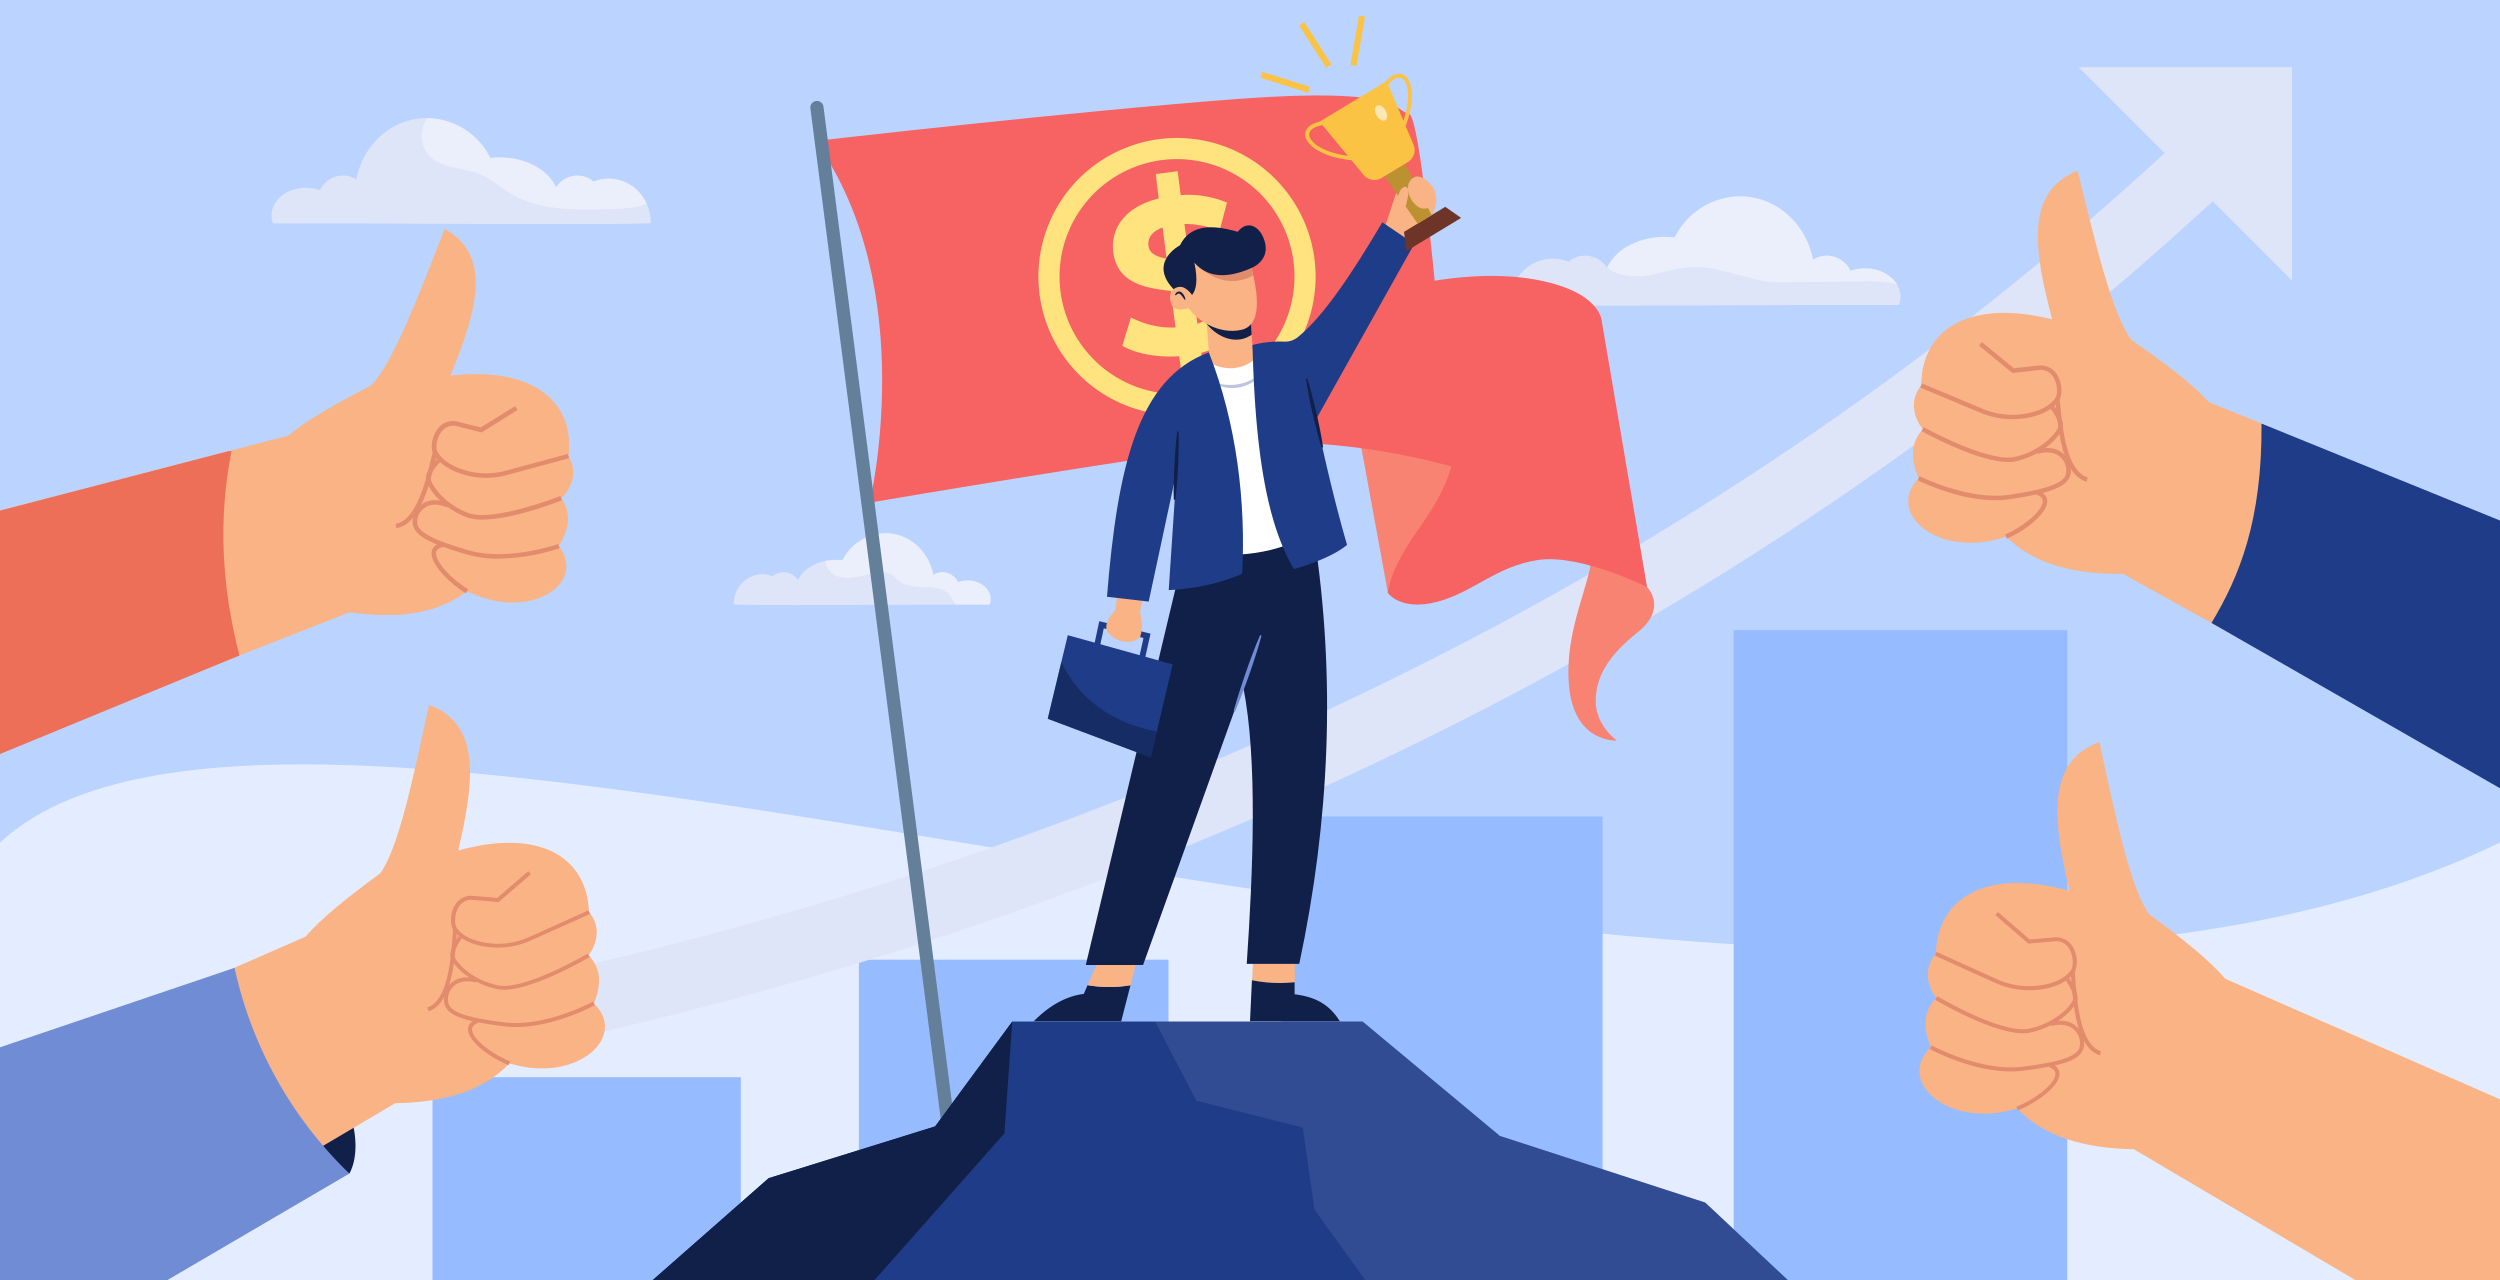 <svg xmlns="http://www.w3.org/2000/svg" viewBox="0 0 820 420"><defs><style>.a{fill:#bbd3ff;}.b,.e,.n{fill:#fff;}.b{opacity:0.6;}.c{fill:#96bcff;}.d,.k{fill:#dee5f8;}.e{opacity:0.4;}.f{fill:#f98372;}.g{fill:#f76262;}.h{fill:#ffe37f;}.i{fill:#637f9a;}.j{fill:#1f3c88;}.k{opacity:0.1;}.l,.t{fill:#102048;}.m{fill:#f9b384;}.o{opacity:0.3;}.p{fill:#e28b6d;}.q{fill:#6f3428;}.r{fill:#bb9132;}.s{fill:#fbc343;}.t{opacity:0.55;}.u{fill:#708cd5;}.v{fill:#ee6f57;}</style></defs><rect class="a" width="820" height="420"/><path class="b" d="M820,276.35c-236.89,114.92-716.6-95.44-820,0V420H820Z" transform="translate(0)"/><rect class="c" x="141.86" y="353.32" width="101.13" height="66.68"/><rect class="c" x="281.71" y="314.77" width="101.57" height="105.23"/><rect class="c" x="420.25" y="267.81" width="105.4" height="152.19"/><rect class="c" x="568.64" y="206.68" width="109.43" height="213.32"/><path class="d" d="M36.37,363.7,36,341.07c33.5-1.47,124.93-12.63,231.17-44.29A1203.45,1203.45,0,0,0,489,206.18c86.52-46.09,165-102.39,233.15-167.36L737.5,55c-69.85,66.54-150.17,124.17-238.72,171.3a1227,1227,0,0,1-226.39,92.36C137,358.93,40.41,363.52,36.37,363.7Z" transform="translate(0)"/><polygon class="d" points="751.77 91.99 681.79 22.01 751.77 22.01 751.77 91.99"/><path class="d" d="M623.36,97.3a7.71,7.71,0,0,1-.52,2.74H593.39l0-.06a.14.14,0,0,1,0,.06l-2.22,0c-14.58.08-96.08.54-96.08-.18,0-8.31,6.35-15,14.19-15a13.38,13.38,0,0,1,5.18,1,8.34,8.34,0,0,1,5.45-2,8.63,8.63,0,0,1,7.21,4l.06-.13a16.79,16.79,0,0,1,8.3-7.74A25,25,0,0,1,546,77.71a27.33,27.33,0,0,1,3.3.2A24.23,24.23,0,0,1,570.73,64.4c11.85,0,21.73,9,23.93,20.83a8.34,8.34,0,0,1,4.58-1.38,8.66,8.66,0,0,1,7.75,5,14,14,0,0,1,4.78-.82c4.57,0,8.53,2.12,10.41,5.2A7.81,7.81,0,0,1,623.36,97.3Z" transform="translate(0)"/><path class="e" d="M622.18,93.22c-3.76-1-7.78-1-11.71-.92l-26.31.31c-10.51.12-19.87-5.89-30.61-4.92-5.15.48-10.38,2.57-15.33,2.87-3.92.23-8.69-.47-11.11-2.84a16.79,16.79,0,0,1,8.3-7.74A25,25,0,0,1,546,77.71a27.33,27.33,0,0,1,3.3.2A24.23,24.23,0,0,1,570.73,64.4c11.85,0,21.73,9,23.93,20.83a8.34,8.34,0,0,1,4.58-1.38,8.66,8.66,0,0,1,7.75,5,14,14,0,0,1,4.78-.82C616.34,88,620.3,90.14,622.18,93.22Z" transform="translate(0)"/><path class="d" d="M324.93,196.49a4.82,4.82,0,0,1-.35,1.81H305.25l0,0s0,0,0,0-64.54.41-64.54-.11a9.6,9.6,0,0,1,9.31-9.87,8.79,8.79,0,0,1,3.41.68,5.53,5.53,0,0,1,3.58-1.33,5.68,5.68,0,0,1,4.73,2.62c1.39-3.08,4.77-5.46,9-6.3a16.92,16.92,0,0,1,3.46-.35,17.21,17.21,0,0,1,2.17.13,15.89,15.89,0,0,1,14.07-8.88c7.78,0,14.26,5.89,15.71,13.68a5.41,5.41,0,0,1,3-.9,5.72,5.72,0,0,1,5.09,3.27,9.32,9.32,0,0,1,3.14-.54C321.51,190.4,324.93,193.13,324.93,196.49Z" transform="translate(0)"/><path class="e" d="M324.93,196.49a4.82,4.82,0,0,1-.35,1.81h-11.2a25.62,25.62,0,0,0-2-3.25c-3.83-4.38-11.8-.88-16.42-4.4-.84-.64-1.52-1.48-2.39-2.07-2.69-1.78-6.25-.67-9.36.18s-6.77,1.35-9.63-.3a6.18,6.18,0,0,1-2.89-4.47,16.92,16.92,0,0,1,3.46-.35,17.21,17.21,0,0,1,2.17.13,15.89,15.89,0,0,1,14.07-8.88c7.78,0,14.26,5.89,15.71,13.68a5.41,5.41,0,0,1,3-.9,5.72,5.72,0,0,1,5.09,3.27,9.32,9.32,0,0,1,3.14-.54C321.51,190.4,324.93,193.13,324.93,196.49Z" transform="translate(0)"/><path class="d" d="M213.45,73.11c0,.77-95.27.16-95.27.16a.09.09,0,0,1,0,0l-.06,0H89.57a7.26,7.26,0,0,1-.5-2.66c0-5,5-9,11.23-9a13.63,13.63,0,0,1,4.63.79,8.41,8.41,0,0,1,7.51-4.83,8,8,0,0,1,4.43,1.33c2.14-11.51,11.72-20.18,23.2-20.18h.25a23.44,23.44,0,0,1,20.53,13.09,25.81,25.81,0,0,1,3.2-.2c8.51,0,15.76,4.1,18.36,9.82a8.38,8.38,0,0,1,7-3.87,8.1,8.1,0,0,1,5.29,2,13,13,0,0,1,5-1,13.72,13.72,0,0,1,12.44,8.36A15.19,15.19,0,0,1,213.45,73.11Z" transform="translate(0)"/><path class="e" d="M212.15,66.91c-4.29,1.44-9.11,1.63-13.7,1.73-10.71.23-22.1.29-31.2-5.33-3.17-2-5.95-4.53-9.36-6-5.69-2.46-13-1.8-17.2-6.36a9.63,9.63,0,0,1-1.12-11.17,6.85,6.85,0,0,1,.75-1,23.44,23.44,0,0,1,20.53,13.09,25.81,25.81,0,0,1,3.2-.2c8.51,0,15.76,4.1,18.36,9.82a8.38,8.38,0,0,1,7-3.87,8.1,8.1,0,0,1,5.29,2,13,13,0,0,1,5-1A13.72,13.72,0,0,1,212.15,66.91Z" transform="translate(0)"/><path class="f" d="M540.23,192.5s6.92,6.92-3,14.82-13.84,14.83-13.84,22.73,6.92,12.85,6.92,12.85-14.82,1-15.81-19.76,9.88-34.59,7.9-49.42S540.23,192.5,540.23,192.5Z" transform="translate(0)"/><path class="g" d="M455.24,194.48s3.95,5.93,15.81,3,19.77-11.86,33.6-13.83,35.58,8.89,35.58,8.89l-14.82-87s0-9.88-21.74-13.83-45.46,3-45.46,3Z" transform="translate(0)"/><path class="f" d="M476,153s-1,6.92-10.87,20.75-9.88,20.76-9.88,20.76l-10.87-59.3S469.08,126.29,476,153Z" transform="translate(0)"/><path class="g" d="M267.47,46.24s86-9.89,139.35-13.84,50.4,4,55.34,4.94S476,153,476,153s-36.56-10.87-70.16-6.92-120.57,18.78-120.57,18.78S302.06,94.66,267.47,46.24Z" transform="translate(0)"/><path class="h" d="M390.09,85.7,388.5,73.46A29.79,29.79,0,0,1,400,75.77l2.45-9.32A32.9,32.9,0,0,0,387.27,64l-1-7.85-7.2.94,1,8c-11.21,2.77-15.9,10-14.91,17.67C366.52,93,375.79,94.51,384,95.42l1.57,12a29.5,29.5,0,0,1-14.63-3.3l-2.82,9.29c4.36,2.59,11.49,3.93,18.67,3.43l1,7.85,7.2-.94L394,115.71c11.12-2.83,15.75-10,14.78-17.51C407.45,88.05,398.32,86.53,390.09,85.7ZM376.7,80.63c-.31-2.37.93-4.66,4.63-6l1.33,10.22C379.36,84.24,377,83.15,376.7,80.63Zm16.06,25.58-1.29-9.93c3.23.68,5.5,1.77,5.82,4.29C397.59,102.88,396.25,105,392.76,106.21Z" transform="translate(0)"/><path class="h" d="M386.06,45.25a45.46,45.46,0,1,0,45.46,45.46A45.51,45.51,0,0,0,386.06,45.25Zm0,84a38.53,38.53,0,1,1,38.53-38.52A38.56,38.56,0,0,1,386.06,129.23Z" transform="translate(0)"/><path class="i" d="M313.14,387.83a2.17,2.17,0,0,1-2.14-1.89L265.81,35.54A2.16,2.16,0,0,1,270.1,35l45.19,350.41a2.16,2.16,0,0,1-1.87,2.42Z" transform="translate(0)"/><polygon class="j" points="586.56 420 559.31 394.43 491.96 372.58 446.94 335.06 332.03 335.06 306.74 369.45 252.12 386.44 213.94 420 586.56 420"/><polygon class="k" points="427.31 369.85 431.16 396.76 447.92 420 586.56 420 559.31 394.43 491.96 372.58 446.94 335.06 378.89 335.06 392.4 361.03 427.31 369.85"/><polygon class="l" points="286.72 420 329.45 371.75 332.03 335.06 306.74 369.45 252.12 386.44 213.94 420 286.72 420"/><path class="m" d="M424.66,322.19l.11-9.44-13.69,1-.39,7.8A47.09,47.09,0,0,0,424.66,322.19Z" transform="translate(0)"/><path class="l" d="M439.47,335c-3.71-6.08-8.78-8.11-14.84-8.87l0-3.95a47.09,47.09,0,0,1-14-.67L410,335Z" transform="translate(0)"/><path class="l" d="M356.74,323.12,355.49,326c-6.05.76-11.47,4-16.45,9h28.71l3.05-11.86A40.69,40.69,0,0,1,356.74,323.12Z" transform="translate(0)"/><path class="m" d="M370.8,323.15l2.43-9.43-12.09-.65-4.4,10.05A40.69,40.69,0,0,0,370.8,323.15Z" transform="translate(0)"/><path class="l" d="M431,175.49c7.2,46.88,5.16,93.55-4.84,140.65H408.93c2.06-30.57,3.63-66.91-1.18-91l-32.82,91.37H356.14l31-130.08,10.65-20.86,24.95-3Z" transform="translate(0)"/><path class="m" d="M453.88,75.49l4.62-13.87L471,64.54c.94,4.65-4.68,11.7-8.86,17Z" transform="translate(0)"/><polygon class="m" points="411.67 125 397.26 125.17 395.83 106.29 395.66 104.03 410.14 103.91 410.65 111.07 411.67 125"/><path class="l" d="M410.57,109.77c-4.72,3.36-10.88,1.27-14.74-3.48l-.17-2.26,14.48-.13Z" transform="translate(0)"/><path class="m" d="M407.21,108.18c-7.32,1.68-15.48-3-18.7-9.25l-.44-11.18,4.09-5.81,17.42,1.5c-.08,0-.07.27,0,.68.2,1.09.87,3.4,1.49,6.18C412.59,97.08,413.8,106.68,407.21,108.18Z" transform="translate(0)"/><path class="n" d="M395,117.86s10.76,8.6,20.11-3.66l17.74,58.93c-10.86,7.67-24.59,10.32-41.07,8.17Z" transform="translate(0)"/><g class="o"><path class="j" d="M397.26,125.17a19.65,19.65,0,0,0,4.53,1,15.27,15.27,0,0,0,4.53-.18,14.66,14.66,0,0,0,4.27-1.49,21.08,21.08,0,0,0,2-1.18c.66-.42,1.24-.94,1.91-1.39-.5.62-1,1.23-1.57,1.8a13.7,13.7,0,0,1-1.9,1.49,11.92,11.92,0,0,1-4.5,1.83A12.4,12.4,0,0,1,397.26,125.17Z" transform="translate(0)"/></g><path class="j" d="M453.4,72.91c-9.73,16.43-19.22,30.86-27.8,37.74a6.67,6.67,0,0,1-4.52,1.4,35.94,35.94,0,0,0-10.27,1.1c.78,29.48,3.58,56.78,13.61,73.52,6-1.74,13.37-4.54,17.42-7.95-3.3-11.2-7.21-27.26-10.11-41.29L463.88,80Z" transform="translate(0)"/><path class="p" d="M411.07,90.3c-11.07,6.3-20.28-5.18-20.28-5.18l18.79-1C409.78,85.21,410.45,87.52,411.07,90.3Z" transform="translate(0)"/><path class="l" d="M391,96.78c1.35-1.75,2-4.7.75-10.64,4,4.56,10,5.62,18.82,1.72,0,0,5.71-2.24,4.4-8.07-1.18-5.27-5.59-8.06-9-3.76-7.81-2.28-15.48-2.69-18.92,4.41,0,0-11,5.7-1.62,14.94Z" transform="translate(0)"/><polygon class="j" points="374.99 218.53 373.1 218.1 375.07 209.27 362.04 206.1 360.31 214.16 358.42 213.76 360.56 203.75 377.37 207.84 374.99 218.53"/><path class="m" d="M367.32,190.68c-.32.45-1.51,9.54-1.51,9.54s-5.26,4.94-1.72,8,7.85,2.91,9.9.67a13.34,13.34,0,0,0-.11-7.86l2-10.1Z" transform="translate(0)"/><polygon class="j" points="384.63 217.92 379.43 239.94 377.43 248.45 343.66 235.76 348.11 217.19 350.23 208.34 384.63 217.92"/><polygon class="q" points="479.25 71.47 461.32 82.34 460.52 76.04 474.04 67.84 479.25 71.47"/><polygon class="r" points="469.58 70.55 464.98 73.33 454.07 57.82 460.87 53.69 469.58 70.55"/><path class="s" d="M461.79,53.15l-8.63,5.23a4.57,4.57,0,0,1-5.88-1L432.83,39.91l22-13.33,8.81,20.9A4.56,4.56,0,0,1,461.79,53.15Z" transform="translate(0)"/><path class="s" d="M460.73,42.12l-1.19-.49c3.32-8,2.74-14.48.3-15.91-1.27-.75-3,.13-4.82,2.4l-1-.79c3.18-4,5.6-3.25,6.49-2.73C463.47,26.35,464.37,33.38,460.73,42.12Z" transform="translate(0)"/><path class="s" d="M443.53,52.57c-9.44-.83-15.25-4.88-15.43-8.32-.05-1,.38-3.53,5.42-4.49l.24,1.27c-2.85.54-4.44,1.69-4.37,3.16.14,2.82,5.63,6.34,14.25,7.09Z" transform="translate(0)"/><path class="b" d="M451.54,37.9c-.76-1.31-.72-2.75.08-3.22s2.08.22,2.83,1.54.72,2.75-.08,3.21S452.29,39.21,451.54,37.9Z" transform="translate(0)"/><path class="m" d="M471,64.22c.31,2.23-1.1,4.23-4.08,4.23-1.86,0-4.47-2.56-5-5.59-.45-2.5.51-4.14,2.27-4.87S470.42,60,471,64.22Z" transform="translate(0)"/><rect class="s" x="420.5" y="18.77" width="2.03" height="16.46" transform="translate(269.1 420.92) rotate(-72.51)"/><rect class="s" x="438.91" y="10.26" width="16.46" height="2.03" transform="matrix(0.17, -0.98, 0.98, 0.17, 358.28, 449.64)"/><rect class="s" x="430.39" y="6.51" width="2.03" height="16.46" transform="translate(60.12 234.91) rotate(-32.62)"/><path class="j" d="M385.92,154.63l-2.58,38.93c14.41-.65,24.09-5.38,24.09-5.38C408.68,165,405.7,139,396.5,115.57c-23.35,8.68-29.94,37.44-33.41,80.17l13.68,1.58Z" transform="translate(0)"/><path class="m" d="M391.19,100.65c-4.39,1.57-7.2,1.22-7.43-3a3.32,3.32,0,0,1,4.53-3.32A7.53,7.53,0,0,1,391,96.78Z" transform="translate(0)"/><path class="t" d="M379.43,239.94l-2,8.51-33.77-12.69,4.45-18.57C352.27,225.79,361.05,236.45,379.43,239.94Z" transform="translate(0)"/><path class="l" d="M428.8,124.15c.58,1.84,1.09,3.71,1.58,5.58s.94,3.74,1.38,5.62.85,3.77,1.22,5.66.72,3.8,1,5.72l-.49.11c-.59-1.85-1.1-3.71-1.59-5.58s-.94-3.74-1.37-5.63-.84-3.76-1.19-5.66-.73-3.8-1-5.71Z" transform="translate(0)"/><path class="l" d="M386.6,141.53c.07,1.87.06,3.73,0,5.6s-.1,3.73-.17,5.6-.2,3.72-.35,5.58-.32,3.73-.58,5.58l-.5,0c-.09-1.88-.07-3.74,0-5.61s.1-3.73.19-5.59.21-3.73.37-5.59.32-3.72.56-5.58Z" transform="translate(0)"/><path class="u" d="M404.61,233.26c.58-2.13,1.23-4.24,1.9-6.34s1.39-4.17,2.09-6.26,1.48-4.15,2.25-6.21,1.58-4.12,2.47-6.14l.47.17c-.56,2.13-1.22,4.24-1.88,6.34s-1.38,4.18-2.1,6.26-1.47,4.15-2.27,6.2-1.58,4.12-2.46,6.14Z" transform="translate(0)"/><path class="l" d="M388.56,98.32c-.23-.32-.44-.64-.66-.94a4.61,4.61,0,0,0-.7-.8.77.77,0,0,0-.71-.27c-.27,0-.54.32-.83.56l-.25-.16a1.67,1.67,0,0,1,.86-1,1.35,1.35,0,0,1,1.42.32,4,4,0,0,1,1.14,2.21Z" transform="translate(0)"/><path class="m" d="M461.73,64.88c.47-1.78.23-3.38-.54-3.59s-1.95.63-2.42,2.41-1,4.34.2,4.92C461.12,69.63,461.26,66.66,461.73,64.88Z" transform="translate(0)"/><path class="m" d="M820,420V360.58l-90.09-39.53c-5.29-6.22-14.56-13.55-25-21.19-6.14-8.24-11.2-32.79-16.32-56.48-18.19,6.59-14.8,27.19-9.82,48.82-27.93-7.77-43.3,2.76-43.84,20.65-3.79,4.27-3.2,10.08.12,14.48-4.34,4.49-4.29,10-1.78,16.17-11.61,11.1,5.73,27.07,28.33,20.08,8.67,9.22,21.92,13.1,38.3,13.37L772.79,420Z" transform="translate(0)"/><path class="p" d="M665.56,324.78a26.83,26.83,0,0,1-11-2.34l-19.91-9,.55-1.21,19.91,9a25.44,25.44,0,0,0,16.32,1.54c5.22-1.25,7.22-3.61,7.84-4.56.88-1.36.85-4.61-.5-6.92a4.92,4.92,0,0,0-4.82-2.55l-8.66.74-10.82-9.33.87-1,10.39,9,8.12-.7a6.29,6.29,0,0,1,6.07,3.21c1.66,2.83,1.58,6.58.46,8.31-.7,1.09-2.95,3.77-8.64,5.13A26.62,26.62,0,0,1,665.56,324.78Z" transform="translate(0)"/><path class="p" d="M663.51,338.91c-10.13,0-28-10.53-28.77-11l.68-1.15c.21.13,21.29,12.58,30.17,10.63,9.18-2,13.87-7.84,14.45-9.62.46-1.38-1.25-4.47-2.43-6.09l1.07-.79c.36.49,3.44,4.82,2.63,7.29-.88,2.67-6.31,8.5-15.43,10.51A11.76,11.76,0,0,1,663.51,338.91Z" transform="translate(0)"/><path class="p" d="M659.49,351.42c-12.84,0-25.9-7-26.51-7.34l.64-1.17c.16.09,16.07,8.62,29.59,7,13.84-1.71,17.49-3.6,18.71-5.93a5.81,5.81,0,0,0-1-5.58c-1.17-1.49-3.52-3-8.1-1.88l-.32-1.29c5.55-1.38,8.31.88,9.46,2.35,1.79,2.28,2,5.42,1.15,7-1.5,2.84-5.2,4.84-19.73,6.63A31.33,31.33,0,0,1,659.49,351.42Z" transform="translate(0)"/><path class="p" d="M661.87,364.2,661.4,363c5.77-2.2,12.77-7.48,12.79-10.73,0-.36,0-1.44-2.06-2.25l.49-1.24c2.4.95,2.9,2.43,2.9,3.5C675.49,356.43,667.55,362,661.87,364.2Z" transform="translate(0)"/><path class="p" d="M688.75,346.14c-7.78-2.5-8.79-16.68-9.45-26.06l-.11-1.47,1.33-.1.1,1.47c.61,8.48,1.61,22.67,8.54,24.89Z" transform="translate(0)"/><path class="m" d="M184.09,163.41c3.84-3.69,5.29-9.13,2.34-13.8,2.22-17.15-10.84-29.55-38.69-26.42,8.07-19.88,14.47-39-1.89-48.09-8.51,21.82-17.1,44.47-24.23,51.4-11.1,5.7-21.07,11.28-27.07,16.4L74.89,148,0,167.48v77.27l.37,1L78.53,215l36.07-14.18c15.67,2.26,28.91.58,38.6-6.9,20.5,10.14,39.49-2.44,30.11-14.82C186.65,173.66,187.55,168.37,184.09,163.41Z" transform="translate(0)"/><path class="p" d="M159.51,156.74a26.06,26.06,0,0,1-10-2c-5.26-2.19-7-5.12-7.52-6.27-.81-1.85-.31-5.49,1.73-8a6.14,6.14,0,0,1,6.36-2.17l7.62,1.91,11.26-7,.77,1.25L158,141.84l-8.2-2.05a4.68,4.68,0,0,0-4.89,1.68c-1.62,2-2.14,5-1.52,6.42.44,1,2,3.53,6.74,5.51a24.47,24.47,0,0,0,15.75,1l20.38-5.52.38,1.41-20.38,5.53A25.91,25.91,0,0,1,159.51,156.74Z" transform="translate(0)"/><path class="p" d="M158.18,170.42a14.52,14.52,0,0,1-5.25-.81c-8.44-3.32-12.75-9.75-13.18-12.46-.4-2.52,3.23-6.22,3.65-6.63l1,1c-1.36,1.36-3.44,4-3.23,5.36.29,1.78,3.85,8,12.27,11.33,8.14,3.21,30.13-5.43,30.35-5.52l.54,1.37C183.59,164.4,168.27,170.42,158.18,170.42Z" transform="translate(0)"/><path class="p" d="M163.49,183.24a36.51,36.51,0,0,1-10.08-1.3c-13.63-3.94-16.87-6.43-17.88-9.41-.57-1.72.09-4.66,2.2-6.62,1.34-1.24,4.36-3,9.49-.8l-.58,1.35c-4.15-1.77-6.59-.69-7.91.53a5.53,5.53,0,0,0-1.8,5.08c.8,2.38,4,4.73,16.88,8.46,12.64,3.66,29.09-2,29.26-2.1l.49,1.38A67.28,67.28,0,0,1,163.49,183.24Z" transform="translate(0)"/><path class="p" d="M152.83,194.58c-5.11-3-11.86-9.56-11.24-13.61.17-1.05.88-2.42,3.38-3l.31,1.43c-2,.45-2.19,1.43-2.24,1.76-.46,3,5.4,9.15,10.52,12.11Z" transform="translate(0)"/><path class="p" d="M130,173.24l-.22-1.45c6.89-1.06,10-14.41,11.88-22.38L142,148l1.43.34-.33,1.38C141,158.62,137.87,172,130,173.24Z" transform="translate(0)"/><path class="v" d="M0,247.32,78.53,215c-5.87-22.72-7-45.11-2.55-67.1l-1.09.09L0,167.48Z" transform="translate(0)"/><path class="l" d="M114.59,384.93s15.16-23-37.66-67.48l6.36,57.7Z" transform="translate(0)"/><path class="m" d="M43.08,413l86.56-51.15c16-.25,29-4.05,37.45-13.07,22.11,6.84,39.06-8.78,27.71-19.64,2.46-6,2.51-11.42-1.74-15.82,3.24-4.3,3.82-10,.12-14.16-.53-17.49-15.56-27.79-42.88-20.19,4.87-21.16,8.19-41.31-9.61-47.75-5,23.17-9.95,47.18-16,55.24-10.19,7.48-19.26,14.64-24.42,20.73L16.27,344Z" transform="translate(0)"/><path class="p" d="M163.25,310.81a25.89,25.89,0,0,1-6.07-.71c-5.57-1.33-7.77-4-8.46-5-1.09-1.69-1.17-5.36.46-8.12a6.1,6.1,0,0,1,5.92-3.14l8,.68,10.17-8.77.85,1-10.58,9.13-8.49-.73a4.83,4.83,0,0,0-4.7,2.5c-1.32,2.26-1.35,5.43-.48,6.77.6.93,2.55,3.23,7.66,4.46a25,25,0,0,0,16-1.5l19.48-8.79.53,1.18L174,308.52A26.16,26.16,0,0,1,163.25,310.81Z" transform="translate(0)"/><path class="p" d="M165.25,324.63a10.58,10.58,0,0,1-2.31-.23c-8.93-2-14.23-7.66-15.09-10.27-.79-2.42,2.22-6.65,2.57-7.13l1.05.77c-1.16,1.58-2.83,4.61-2.39,6,.58,1.74,5.16,7.44,14.14,9.41,8.68,1.9,29.3-10.26,29.51-10.39l.66,1.12C192.6,314.33,175.16,324.63,165.25,324.63Z" transform="translate(0)"/><path class="p" d="M169.18,336.87a29.89,29.89,0,0,1-3.79-.23c-14.21-1.75-17.83-3.7-19.29-6.48-.83-1.57-.63-4.64,1.12-6.87,1.13-1.44,3.83-3.64,9.25-2.3l-.31,1.27c-4.48-1.12-6.78.38-7.92,1.83a5.68,5.68,0,0,0-1,5.46c1.19,2.28,4.76,4.13,18.3,5.8,13.23,1.63,28.78-6.72,28.94-6.8l.62,1.14C194.52,330,181.75,336.87,169.18,336.87Z" transform="translate(0)"/><path class="p" d="M166.86,349.36c-5.56-2.12-13.32-7.6-13.35-11.7,0-1.05.48-2.49,2.84-3.42l.48,1.21c-2,.8-2,1.85-2,2.2,0,3.18,6.86,8.34,12.51,10.5Z" transform="translate(0)"/><path class="p" d="M140.57,331.7l-.4-1.24c6.78-2.17,7.76-16,8.35-24.34l.1-1.44,1.3.1-.11,1.44C149.16,315.39,148.18,329.25,140.57,331.7Z" transform="translate(0)"/><path class="u" d="M54.68,420l59.91-35.07a133,133,0,0,1-37.66-67.48L0,343.52V420Z" transform="translate(0)"/><path class="m" d="M813.06,170l-6.53,79.35-81.16-45-29-16.11c-16.25.18-29.51-3.31-38.36-12.23-22.23,7.56-39.86-7.8-28.65-19.14-2.65-6-2.86-11.52,1.33-16.09-3.41-4.28-4.16-10-.52-14.36,0-17.76,15-28.63,42.93-21.68C667.52,83.39,663.59,63,681.46,56c5.72,23.36,11.42,47.57,17.73,55.58,10.53,7.3,19.93,14.32,25.34,20.35l17.25,7Z" transform="translate(0)"/><path class="p" d="M660.07,137.48a26.52,26.52,0,0,1-10.24-2l-20-8.37.57-1.35,20,8.37a25.16,25.16,0,0,0,16.18,1.07c5.12-1.37,7-3.74,7.61-4.7.82-1.36.71-4.54-.68-6.77a4.82,4.82,0,0,0-4.79-2.37l-8.6,1-11-9,.93-1.14,10.53,8.59,8-.91a6.29,6.29,0,0,1,6.17,3.06c1.74,2.78,1.76,6.54.69,8.3-.67,1.11-2.84,3.85-8.48,5.36A26.34,26.34,0,0,1,660.07,137.48Z" transform="translate(0)"/><path class="p" d="M658.74,151.54c-10.14,0-27.65-9.7-28.46-10.15l.71-1.28c.22.12,21.42,11.88,30.17,9.7,9-2.24,13.49-8.11,14-9.88.4-1.36-1.36-4.35-2.57-5.91l1.16-.9c.37.48,3.56,4.72,2.82,7.23-.81,2.69-6.05,8.64-15.08,10.89A11.36,11.36,0,0,1,658.74,151.54Z" transform="translate(0)"/><path class="p" d="M654.52,164.07c-12.44,0-24.95-6.28-25.54-6.58l.66-1.31c.16.09,16.15,8.11,29.51,6.09,13.65-2.06,17.2-4,18.34-6.35a5.7,5.7,0,0,0-1.15-5.43c-1.18-1.43-3.54-2.86-8-1.62l-.39-1.41c5.5-1.53,8.33.65,9.53,2.09,1.88,2.27,2.16,5.35,1.34,7-1.42,2.88-5,5-19.44,7.15A32.68,32.68,0,0,1,654.52,164.07Z" transform="translate(0)"/><path class="p" d="M658.24,176.66l-.56-1.35c5.62-2.32,12.42-7.82,12.36-10.93,0-.34,0-1.38-2.06-2.11l.5-1.38c2.45.89,3,2.37,3,3.46C671.59,168.54,663.84,174.35,658.24,176.66Z" transform="translate(0)"/><path class="p" d="M684.37,158c-7.84-2.29-9.22-16.35-10.14-25.66l-.15-1.45,1.46-.15.15,1.45c.82,8.38,2.2,22.39,9.09,24.4Z" transform="translate(0)"/><path class="j" d="M820,170.73l-78.22-31.79c.23,31.8-7.23,50.1-16.41,65.38L820,258.55Z" transform="translate(0)"/></svg>